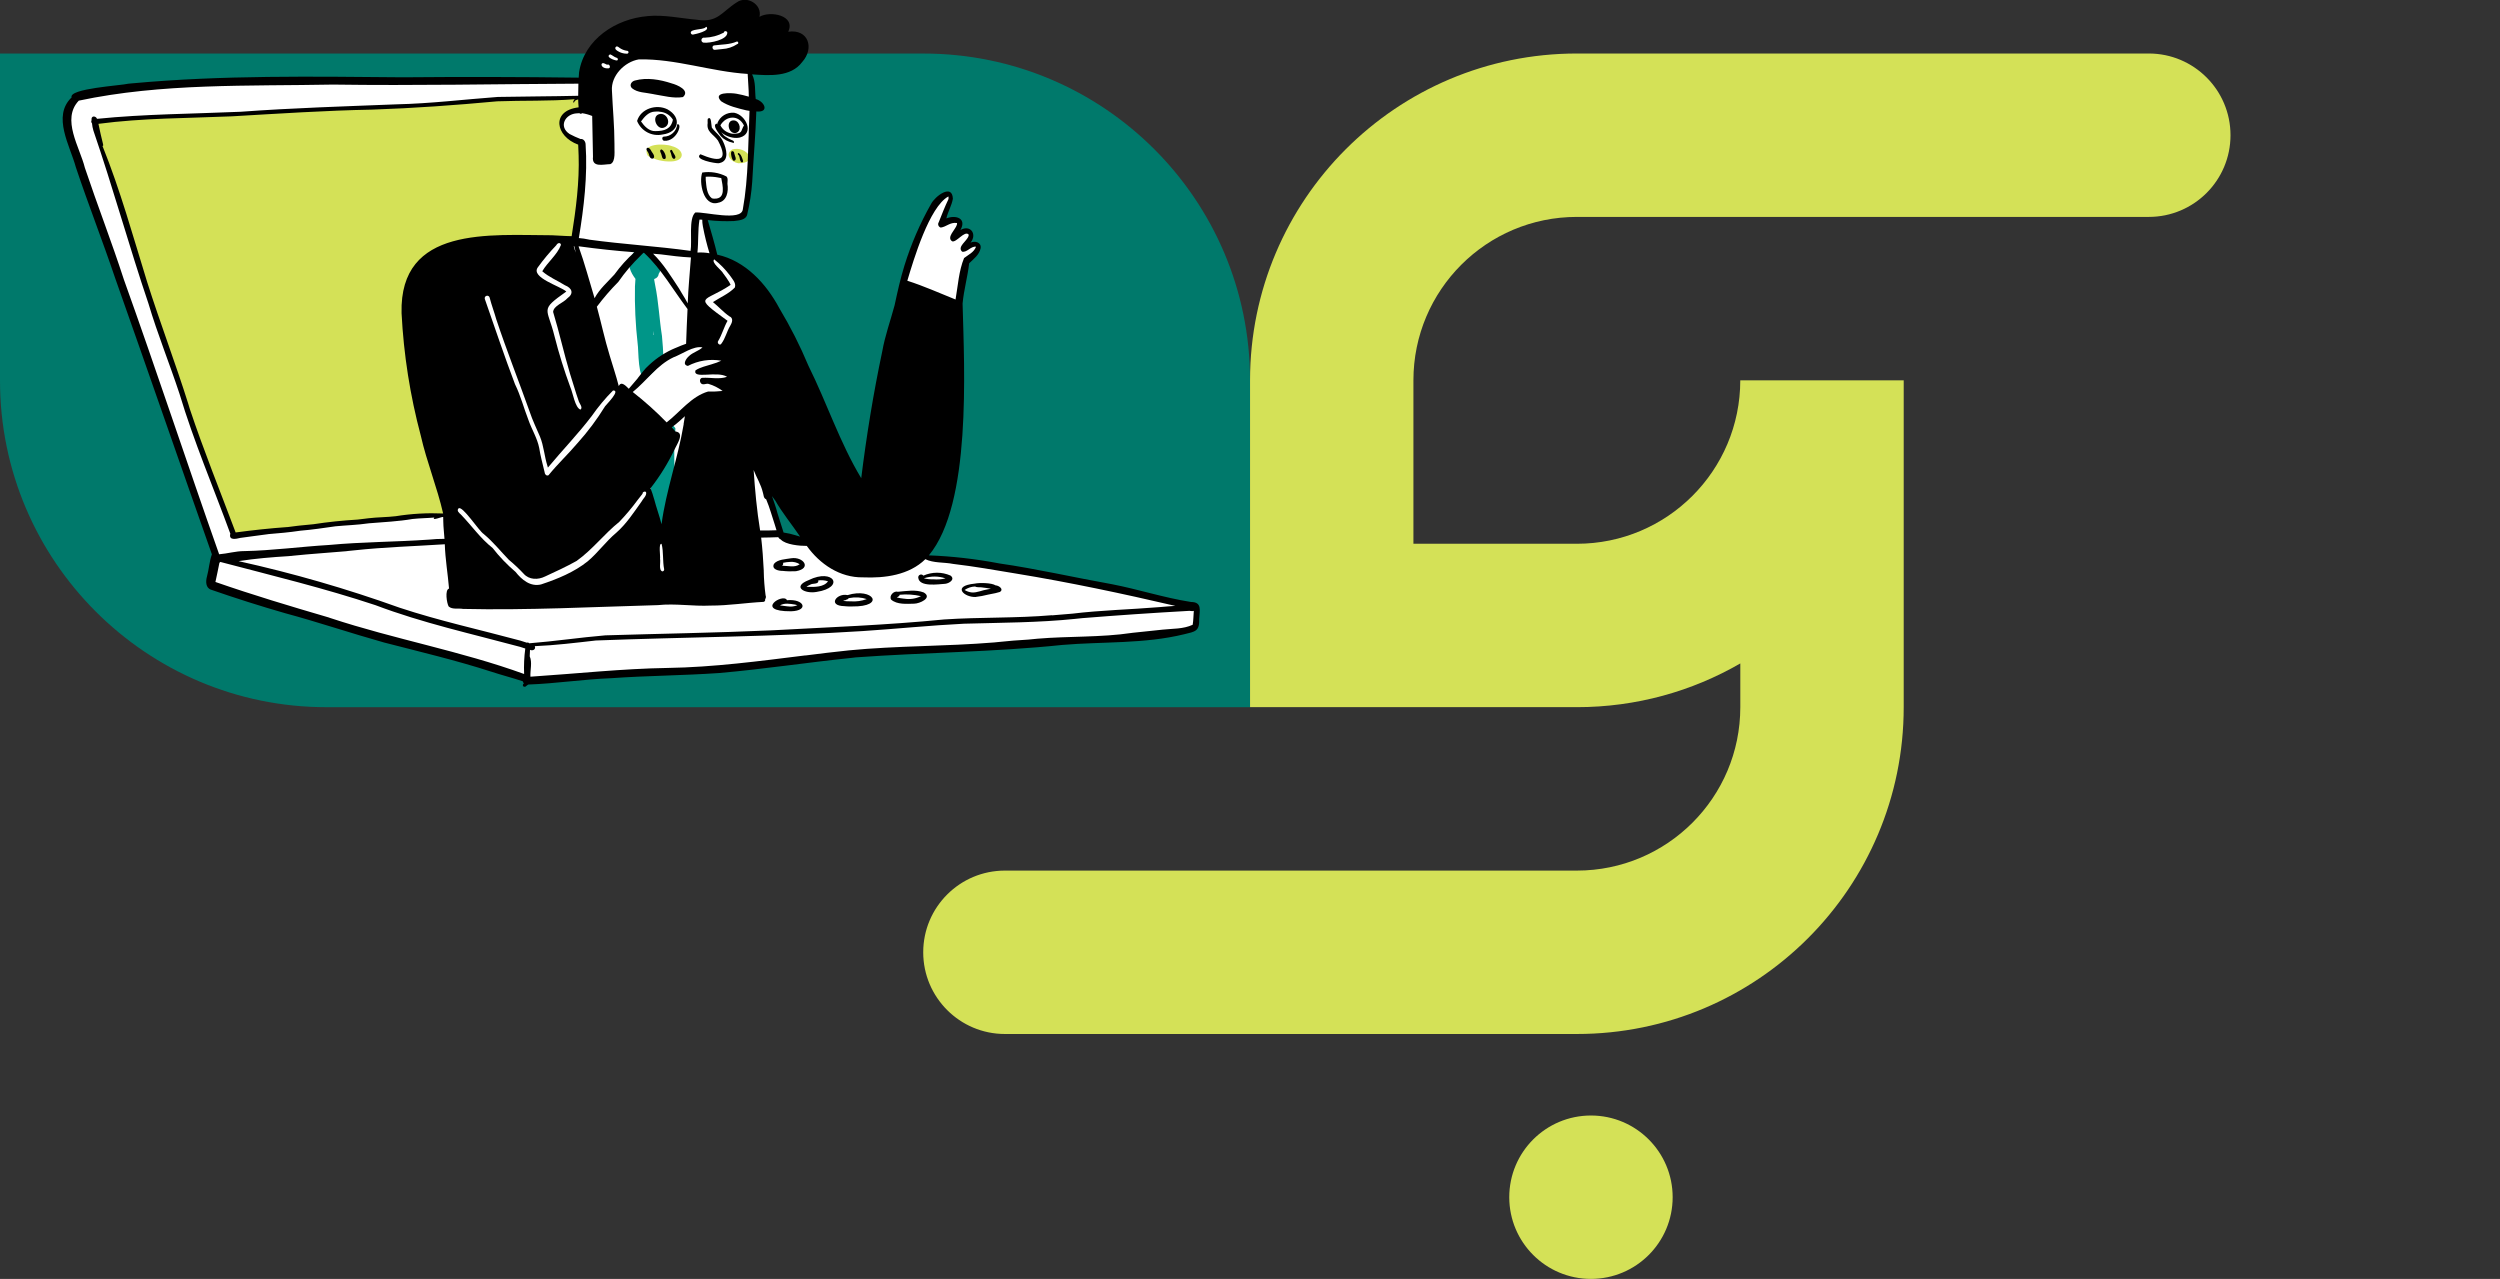 <?xml version="1.0" encoding="UTF-8"?>
<svg id="Layer_1" data-name="Layer 1" xmlns="http://www.w3.org/2000/svg" viewBox="0 0 713.91 365.22">
  <rect x="0" y="0" width="713.91" height="365.22" fill="#333333" stroke="none"/>
  <defs>
    <style>
      .cls-1 {
        fill: #fff;
      }

      .cls-2 {
        fill: #009688;
      }

      .cls-3 {
        fill: #d4e157;
      }

      .cls-4 {
        fill: #00796b;
      }
    </style>
  </defs>
  <path class="cls-4" d="M0,15.29H263.71c51.46,0,93.25,41.78,93.25,93.25v93.41H93.25C41.79,201.95,0,160.16,0,108.69V15.29H0Z"/>
  <g>
    <path class="cls-3" d="M613.63,15.28h-163.33c-51.55,0-93.33,41.79-93.33,93.33v93.33h93.33c17,0,32.94-4.55,46.67-12.49v12.49c0,25.77-20.89,46.67-46.67,46.67h-163.33c-12.89,0-23.33,10.45-23.33,23.33s10.45,23.33,23.33,23.33h163.33c51.55,0,93.33-41.79,93.33-93.33V108.61h-46.67c0,25.77-20.89,46.67-46.67,46.67h-46.67v-46.67c0-25.77,20.89-46.67,46.67-46.67h163.33c12.89,0,23.33-10.45,23.33-23.33s-10.45-23.33-23.33-23.33Z"/>
    <circle class="cls-3" cx="454.32" cy="341.88" r="23.33"/>
  </g>
  <g>
    <path id="Path_82" data-name="Path 82" class="cls-1" d="M22.28,27.66l6.05-1.47,12.54-1.38,29.49-1.47,31.3-.35,32.08,.15,26.12-.07,9.3,.35,12.24-9.2,32.82,4.48,1.03,6.41-.43,14.19-1.09,16.2-1.32,6.4-3.44,.35-5.24-.35h-2.62l3.03,12.06,14.95,12.64,10.59,21.14,17.25,33.86,7.31-46.79,5.36-22.39,4.61-10.41,5.79-6.42,1.32-.09,.38,1.23-1.96,5.56-.62,2.14,3.13-1.54,1.84,.37-.6,2.57-.65,1.32,3.22-.93,1,.28,.15,1.47-1.64,2.16,.13,.64,2.27-1.03,1.49,.41-.53,1.88-2.85,2.53-1.99,10.92s-6.49,23.41-6.44,22.98-13.92,48.56-13.92,48.56l35.41,5.45,52.62,10.99v5.36l-4.15,1.82-37.4,3.12-47.52,2.55-29.76,2.77-22.56,2.42-24.47,.89-24.42,2.01-4.04-2.01-19.11-5.6-21.79-5.71-46.31-14.1,1.5-8.34-8.07-22.92-7.91-23.52-15.52-44.75-10.64-29.23v-6.57l2.68-3.98h0Zm200.2,122.2l1.05,3.59,6.51,1.21,.87-3.03-7.14-9.69-4.32-1.95,3.03,9.86h0Z"/>
    <path id="Path_83" data-name="Path 83" class="cls-3" d="M118.44,102.46l3.72,20.24,6.49,24.21-2.72,.29-5.97,.18-9.4,.95-21.73,1.95-22.1,2.9-5.08-13.75-7.52-20.73-8.32-24.62-10.51-31.72-6.07-19.18-2.29-8.3,8.15-.93,22.14-1.04,32.38-1.69,31.65-1.32,15.5-1.04,22.44-.78,6.44-.38,.26,3.42-2.98,.95-1.91,1.38-.51,2.98,2.34,3.11,3.37,1.43v11.05l-2.35,16.67-14.88-.52-13.3,4.02-12.45,5.62-6.06,10.02,1.98,6.67-.69,7.96Z"/>
    <g id="Group_97" data-name="Group 97">
      <path id="Path_84" data-name="Path 84" class="cls-2" d="M184.57,107.97c2-1.49,3.66-3.39,4.89-5.56-.08-2.16-.21-4.33-.43-6.49-.76-4.81-.96-9.71-1.94-14.48,0,.04,.02,.08,.02,.12-.12-.59-.24-1.18-.32-1.78l.13-.15c.66-.19,1.13-.76,1.19-1.44l-.02,.02c.57-.76,.92-2.25-.21-2.67-.97-4.04-5.41-7.45-7.6-2.15-1.36,2.15-.16,4.44,1.18,6.25-.05,.77-.11,1.53-.15,2.3,0-.07,0-.13,.01-.2-.11,5.48,.15,10.97,.77,16.42,.31,1.62-.03,10.76,2.48,9.8h0Zm2.03-12.34c-.02-.38-.05-.76-.07-1.14,.06,.38,.12,.76,.18,1.14h-.11Z"/>
      <path id="Path_85" data-name="Path 85" class="cls-2" d="M189.08,152.2c1.16-.16,1.1-1.61,1.28-2.5,3.62-1.74,1.64-20.21,2.35-24.79v.03c.02-.89,.19-1.77,.15-2.66h0c-2.18-3.47-2.23,7.14-2.36,8.22-1.51,.13-.96,2.15-1.14,3.19-.23,.09-.41,.26-.54,.47-.37-2.16-2.47-1.4-2.24,.56-1.29,1.39-.6,3.86-.68,5.65,.25,1.83-.77,4.04,.18,5.64,.26,1.42-.59,4.46,1.53,4.56,.02,.79,.6,1.7,1.47,1.63h0Z"/>
      <path id="Path_86" data-name="Path 86" class="cls-3" d="M210.84,46.62c6.09,.04,2.3-5.09-1.71-3.95-2.38,1.41-.24,3.66,1.71,3.95Z"/>
      <path id="Path_87" data-name="Path 87" class="cls-3" d="M191.65,46.11c4.19-.13,3.84-3.47,.17-4.39-2.03-.79-8.95-.86-6.8,2.79,2.02,1.13,4.32,1.68,6.63,1.6Z"/>
      <path id="Path_88" data-name="Path 88" d="M205.01,57.91c2.58-.41,3.07-3.24,2.72-5.42-.02-.7,.26-1.55-.29-2.1-2.13-1.09-4.54-1.48-6.9-1.12-1.02,2.74,.31,9.78,4.47,8.65h0Zm-1.03-1.17c-.26,0-.52-.06-.77-.14l.05,.02h0s.02,0,.03,.01c-1.5-1.12-1.56-3.44-1.75-5.18v.1c-.01-.36-.03-.72-.02-1.08,1.22-.08,2.44,0,3.64,.23h-.07s.88,.15,.88,.15c.37,2.12,1.43,6.01-1.99,5.88h0Z"/>
      <path id="Path_89" data-name="Path 89" d="M205.18,46.62c.14-.02,.27-.04,.4-.08h.03s0-.01-.01-.01c2.76-.65,1.82-4.13,.94-5.99-.69-1.66-2.28-2.75-3.27-4.1-.19-.6-.05-3.57-1.17-2.48h0c-.04,.38-.05,.76-.02,1.15v-.08c0,.07,0,.13,0,.2,0-.03,0-.05,0-.08-.39,2.59,1.69,3.17,2.95,5,3.39,6.36-.2,5.94-5.02,3.9-2.02,1.54,4.23,2.62,5.18,2.57h0Z"/>
      <path id="Path_90" data-name="Path 90" d="M211.26,39.28c4.31-1.18,1.7-6.49-1.6-7.08-2.09-.2-4.06,1.02-4.81,2.98-.13,2.91,3.85,4.67,6.41,4.1Zm-2.01-1.08c-.32-.03-.63-.1-.92-.2,0,0,0,0,.01,0-.02,0-.04-.01-.06-.02h.03c-1.13-.34-2.06-1.14-2.59-2.2,1.66-2.83,5.23-3.04,6.73,.06-.79,1.09-.37,2.27-2.34,2.32h0c-.29,.03-.57,.05-.86,.04h0Z"/>
      <path id="Path_91" data-name="Path 91" d="M210.13,37.97c1.77-.46,1.25-3.25-.37-3.57-2.62-.38-1.92,3.99,.37,3.57Z"/>
      <path id="Path_92" data-name="Path 92" d="M189.23,38.4c4.72-.61,5.51-4.9,1.35-7.19-3.17-1.56-7.62-.19-8.65,3.34,1.17,2.89,4.25,4.52,7.29,3.85h0Zm-2.07-.96c-1.79,.08-3.17-1.4-4.11-2.76,.98-1.35,2.21-2.78,4.01-2.81h0c.58-.07,1.17-.04,1.75,.09h-.04s.05,0,.08,0h0l.12,.02h0c1.33,.24,2.49,1.05,3.19,2.21-.54,2.68-2.44,3.24-4.97,3.25h0Z"/>
      <path id="Path_93" data-name="Path 93" d="M189.59,36.45c2.44-.9,.84-4.64-1.5-3.8-2.1,.76-.49,4.56,1.5,3.8Z"/>
      <path id="Path_94" data-name="Path 94" d="M209.41,40.84c.1,0,.17-.1,.16-.19,0-.01,0-.03,0-.04,.1-.45-.53-.54-.83-.71l.04,.02c-.55-.24-1.07-.53-1.56-.87h0c-1.61-.93-1.76-3.75-2.6-3.74-1.36,.44,.75,2.87,1.2,3.57,.92,.97,2.11,1.62,3.42,1.86,.04,.07,.11,.11,.18,.11h0Z"/>
      <path id="Path_95" data-name="Path 95" d="M189.74,40.2c3.45,.24,5.34-5.04,3.66-4.72-.19,2.01-1.87,3.54-3.88,3.54-.68,.13-.41,1.23,.23,1.18Z"/>
      <path id="Path_96" data-name="Path 96" d="M212.2,45.99c-.23-.78-.52-1.89-1.26-2.29h0c-.34-.04-.34,.47-.05,.55,.49,.61,.24,1.79,.93,2.14,.19,.01,.36-.13,.37-.32,0-.03,0-.05,0-.08h0Z"/>
      <path id="Path_97" data-name="Path 97" d="M209.65,45.9c.93-.22,.14-1.47,.04-2.06,.02-.39-.31-.81-.73-.63-.5,.15,.05,2.91,.69,2.7Z"/>
      <path id="Path_98" data-name="Path 98" d="M192.49,45.38c1.04-.38-.3-1.63-.47-2.27,0,0,0,.01,0,.02-.02-.03-.03-.06-.04-.1,0,0,0,.01,0,.02-.22-.56-.83-.11-.55,.35,.38,.6,.26,1.81,1.05,1.99h0Z"/>
      <path id="Path_99" data-name="Path 99" d="M189.7,45.42c1.14,0-.27-3.07-.97-2.71h0c-.55,.39,.15,1.08,.19,1.59,.14,.43,.18,1.12,.78,1.12Z"/>
      <path id="Path_100" data-name="Path 100" d="M186.34,45.3c.68-.16,.47-.96,.17-1.38,0,0,0,0,0,.01l-.05-.08,.02,.02c-.48-.52-.77-1.72-1.57-1.68-.56,.24-.2,.83,.06,1.17l-.02-.02c.51,.59,.38,2,1.38,1.97h0Z"/>
      <path id="Path_101" data-name="Path 101" d="M195.03,27.72c2.14-1.92-1.7-3.52-3.28-3.92,0,0,.01,0,.02,0-3.31-1.09-7.04-1.74-10.46-.81-1.01,.24-1.7,1.38-.84,2.2,1.6,1.32,3.88,1.21,5.82,1.64h0l.48,.09s-.02,0-.02,0c0,0,.01,0,.02,0,0,0-.02,0-.03,0,2.7,.43,5.58,1.25,8.29,.8Z"/>
      <path id="Path_102" data-name="Path 102" d="M149.89,196.18c.32-.21,.61-.49,.95-.7,7.92-.28,15.78-1.51,23.7-1.81,10.27-.73,20.58-.76,30.86-1.48,12.62-1.1,25.16-3.02,37.76-4.32-.01,0-.02,0-.03,0l.66-.07s-.09,.01-.13,.01l.35-.04h-.02l.44-.05s-.09,.01-.13,.01c19.66-1.43,39.44-1.5,59.07-3.56-.04,0-.08,.01-.12,.01,11.64-1,23.48-.26,34.91-3.06,3.1-.76,4.44-.8,4.29-4.43,.11-2.27,.91-4.77-2.31-4.78h.01l-.17-.03h.04s-.07,0-.11-.01h0c-7.57-1.19-14.86-3.59-22.37-5.04-10.8-1.92-21.48-4.4-32.34-5.96,.01,0,.02,0,.03,0l-.12-.02s.01,0,.02,0c-6.56-1.24-13.21-2-19.88-2.26,12.19-14.63,10.13-52.99,9.63-71.9,.35-3.87,1.44-7.65,1.88-11.5,1.29-1.27,2.89-2.4,3.27-4.3,.27-1.7-1.59-2.2-2.89-1.6,2-2.4-.03-5.26-2.88-3.6,1.89-3.34-1.27-4.41-4.01-3.32,.44-1.92,1.53-3.69,1.86-5.62-.18-4.47-5.13-.64-6.2,1.44-3.17,5.59-5.73,11.5-7.63,17.64-1.16,3.72-1.99,7.53-2.81,11.34-1.18,4.4-2.74,8.69-3.53,13.18-2.53,11.97-4.5,24.07-6,36.21-6.12-10.15-9.82-21.54-15.09-32.14,0,0,0,.01,.01,.02-2.37-5.67-5.15-11.16-8.31-16.43-3.75-7.01-9.68-13.52-17.72-15.29-.79-3.32-1.78-6.6-2.72-9.87,2.49,.29,5,.38,7.5,.27h-.02l.24-.02h-.1c1.33-.17,3.29-.27,3.65-1.85,.73-3.07,1.21-6.19,1.43-9.34,.35-6.7,.96-13.39,1.17-20.08,3.82,.36,2.4-2.83-.17-3.56-.29-2.33,.05-4.87-1.03-7.03,4.85,.32,11.03,.84,14.29-3.52h0c3.56-3.96,1.8-9.5-3.98-8.66,2.21-4.67-5.14-6.08-8.21-4.26,.83-3.56-3.61-6.2-6.5-4.12-4.3,2.7-5.39,5.87-11.31,4.97,.04,0,.07,0,.1,0-4.77-.4-9.51-1.52-14.32-1.05h.11c-9.02,.73-18.11,6.58-19.59,16h0s0,.06-.01,.09h0v.02h0c-.05,.48-.09,.97-.11,1.46-16.73-.22-33.46-.25-50.19-.1-25.74-.22-51.55-.64-77.22,1.72h.02s-.04,0-.06,0h0c-.24,.02-.48,.05-.72,.07h0s-.1,.01-.14,.01c0,0,.02,0,.02,0l-.19,.02s.04,0,.05,0h-.12c-2.2,.55-17.15,1.37-16.25,3.93-5.63,5.36-.44,13.8,1.21,19.93,3.54,10.6,7.63,21.01,11.2,31.59,9.29,26.28,18.38,52.65,27.65,78.95-.72,1.99-.83,4.25-1.4,6.32-.38,1.35-.43,3.27,1.19,3.79,6.98,2.43,14.02,4.66,21.11,6.7,9.49,2.56,18.8,5.72,28.26,8.37,10.28,2.66,20.61,5.09,30.71,8.36l-.15-.05c3,.99,6.05,1.77,9.05,2.76,.05,.23,.17,.44,.34,.6-.48,.27-.4,1.06,.24,.95h0Zm80.07-9.02c-13.07,1.62-26.14,3.38-39.33,3.58-13.09,.21-26.11,1.65-39.16,2.5-.1-1.89,.58-4.09-.2-5.82,.01-.61,.06-1.23,.08-1.85,.77,.38,1.75-.13,1.37-1.05,5.84-.24,11.63-.96,17.43-1.62h-.01c25.41-.97,50.85-1.07,76.24-2.69,9.62-.63,19.22-1.62,28.85-2.1,10.64-.31,21.3-.29,31.9-1.39-.01,0-.02,0-.04,0,.49-.05,.98-.1,1.47-.15h-.02s.06,0,.1-.01h0c.16-.02,.33-.03,.49-.05-.03,0-.06,0-.1,.01,10.17-.82,20.36-1.51,30.56-2.08-.03,0-.06,0-.1,0,.47-.03,.98,.18,1.42,0-.11,1.32-.1,2.66-.32,3.97-2.68,1.25-5.69,1.08-8.56,1.39-2.95,.29-5.9,.65-8.85,.93h.07c-8.93,1.33-18.02,.9-27.01,1.66,.03,0,.06,0,.1-.01-.13,.01-.26,.02-.39,.04,.03,0,.06,0,.1-.01-.83,.08-1.66,.15-2.48,.24,.03,0,.06,0,.1-.01-2.91,.15-5.8,.41-8.7,.71,.03,0,.06,0,.09-.01l-1.07,.11h.01c-13.89,1.15-27.85,.93-41.72,2.28,.05,0,.09-.01,.13-.01-4.14,.42-8.28,.94-12.41,1.46h-.02Zm-79.96-1.95c-.32,2.41-.43,4.83-.33,7.26-18.06-6.56-37.02-9.93-55.24-15.95,0,0,0,0,.01,0-.04-.02-.09-.03-.13-.04h0s-.03,0-.04-.01h0l-.14-.05h.02s-.1-.02-.1-.02c.02,0,.03,0,.05,.01l-.14-.05s0,0,.01,0l-.05-.02h0s-.1-.03-.13-.04h0c-10.83-3.17-21.62-6.4-32.27-10.11,.38-1.83,.8-3.64,1.14-5.47,.1-.07,.19-.15,.26-.25,14.82,3.9,29.75,7.51,44.31,12.35,13.4,5.08,27.41,8.16,41.21,11.88-.04-.01-.07-.02-.1-.04,.3,.1,.6,.19,.9,.29,0,0,0,0-.01,0,.26,.08,.52,.16,.77,.24h-.01Zm150.41-9.53c-10.24,.88-20.53,.53-30.78,1.21-16.45,1.63-32.96,2.21-49.46,3.12-15.76,.7-31.53,.94-47.29,1.42-7.27,.61-14.49,1.7-21.76,2.27-.15-.2-.43-.28-.66-.17-.66-.19-1.31-.41-1.96-.62l.11,.03c-11.51-3.11-23.19-5.66-34.52-9.41h0s-.06-.02-.08-.03h0c-15-5.38-30.32-9.81-45.88-13.26,4.76-.75,9.53-1.13,14.33-1.43-.03,0-.06,0-.1,.01,.2-.02,.4-.04,.6-.06h0s.06,0,.1-.01h0s.02,0,.02,0h0s.01,0,.02,0h.1c.16-.03,.33-.04,.49-.06h0c5.04-.53,10.1-.83,15.15-1.28-.03,0-.06,0-.1,.01l.44-.05h-.1c.75-.07,1.51-.15,2.26-.23-.03,0-.06,0-.1,.01,8.57-.92,17.19-1.17,25.78-1.73,.13,4.24,.86,8.43,1.21,12.65-1.26,.34-.63,4.27-.1,5.12,1.06,.94,2.76,.44,4.07,.69-.05,0-.1,0-.15,0,18.62,.43,37.21-.57,55.82-1.08,5.03-.53,10.03,.38,15.06,.13,5.08,.02,10.08-.81,15.13-1.06,0,0,0,0,0,0,.32-.07,.51-.38,.44-.7,0-.02,0-.04-.01-.05,.26-.34,.3-.8,.11-1.18l.02,.04c-.3-2.27-.48-4.55-.52-6.83h0c0-.06,0-.12,0-.19h0v-.05c-.15-3.14-.38-6.27-.74-9.39,1.63,.02,3.25-.09,4.89-.12,.15,.3,.4,.53,.71,.66,1.36,1.49,5.44,1.85,7.43,1.83,3.71,5.2,9.46,9.09,16.03,8.98,6.25,.27,13.18-.63,17.83-5.19,2.31,1.15,5.35,.84,7.91,1.35,6.03,.71,12,1.77,17.99,2.76,15.27,2.5,30.41,5.72,45.48,9.23-1.47,.12-2.95,.18-4.42,.34h.01c-8.37,.69-16.77,.88-25.11,1.89h-.1s.04,0,.05,0c-1.88,.18-3.76,.31-5.65,.47h0Zm-230.67-18.31c-2.43,0-4.76,.72-7.16,.91-9.22-26.1-17.85-52.39-27.2-78.44-3.47-10.72-7.56-21.23-11.14-31.92-1.46-5.92-6.79-13.86-1.74-19.18,23.73-5.04,48.43-4.12,72.59-4.59,23.36,.34,46.72-.16,70.08-.26-.04,1.15-.05,2.31-.06,3.46-7.64,.18-15.29,.18-22.94,.33-9.64,.71-19.27,1.9-28.94,2.11-14.84,.59-29.67,1.03-44.49,2.12-13.68,.6-27.41,.64-41.04,2.02-.23-.73-1.41-.99-1.55-.08h0c-.03,.14-.02,.29,.02,.43-.18,.3-.14,.68,.1,.93,.06,.7,.2,1.39,.4,2.07h0c5.61,16.36,10.19,33.06,15.74,49.45,2.58,8.68,6.01,17.09,8.84,25.69,4.07,13.59,9.65,26.66,14.52,39.97-.52,2.04,1.67,1.49,2.86,1.21,2.65-.41,5.32-.67,7.97-1.07h-.1c3.06-.25,6.12-.51,9.16-.97h0c.05,0,.1-.01,.15-.02-.03,0-.06,0-.09,.01,3.4-.28,6.78-.79,10.15-1.27-.03,0-.06,0-.09,.01,3.14-.3,6.29-.38,9.41-.84-.03,0-.06,0-.08,.01l.43-.05s-.06,0-.08,.01c.04,0,.08-.01,.13-.01-.03,0-.06,0-.08,.01,4.12-.34,8.24-.52,12.31-1.22h0c2.15-.23,4.31-.24,6.46-.43-.1,.02-.21,.04-.31,.06-.65,.98,2.2-.32,2.59-.2,0,.45,.02,.89,.03,1.35v-.02c.02,1.64,.24,3.27,.34,4.91-1.51,0-3.02,.07-4.53,.23,.03,0,.06,0,.1-.01-9.51,.67-19.06,.64-28.56,1.53-8.07,.48-16.1,1.59-24.18,1.75h0Zm151.59-14.53c2.09,3.67,4.8,6.91,7.15,10.4-.37-.11-.74-.23-1.12-.34h0s-.02,0-.03-.01h0c-1.17-.37-2.36-.64-3.57-.82-.56-1.85-1.16-3.69-1.75-5.54h0s0-.02,0-.02h0s0-.02-.01-.03c0,0,0,.01,0,.02-.4-1.65-1.01-3.22-1.54-4.82,.29,.38,.58,.77,.86,1.17h0Zm-92.54,9.78c-.05-.34-.1-.67-.15-1.01,.05,.33,.1,.67,.15,1.01h0Zm-46.74-2.11c-4.94,.35-9.85,.88-14.76,1.54-4.4-11.73-9.11-23.36-13.08-35.25,.01,.04,.02,.08,.04,.12-.07-.23-.14-.47-.22-.7,.01,.04,.02,.08,.04,.12-.05-.18-.11-.35-.16-.53l.04,.12c-.06-.19-.12-.38-.18-.58l.04,.12c-3.69-11.76-8.1-23.28-11.82-35.04-4.02-12.99-7.63-26.12-12.72-38.74,.01,0,.02,0,.04-.01h0c.23-.08,.17-.36,.11-.54-.5-1.9-.9-3.84-1.31-5.78,12.61-1.67,25.36-1.59,38.05-2.14,13.38-.77,26.74-1.67,40.14-1.92,11.93-.4,23.82-1.27,35.7-2.37,7.37-.28,14.75-.01,22.11-.6-.19,.17-.32,.4-.37,.65-.17,.04-.08,.32,.09,.3,.23-.05,.19-.35,.35-.48l-.02,.02c.06-.06,.12-.11,.19-.15,0,0,0,0-.01,0,.08-.05,.16-.09,.25-.12,0,0-.02,0-.02,.01,.17-.07,.35-.12,.53-.17,.01,.75,.08,1.5,.13,2.26-7.98,.96-6.62,8.3-.12,10.65,.04,1.02,.08,2.03,.12,3.05,0-.05,0-.11,0-.16,.26,7.82-.77,15.55-1.99,23.25-.52-.01-1.03-.02-1.54-.05h0c-1.36-.06-2.72-.15-4.07-.21,.04,0,.08,0,.12,0-17.73-.01-43.73-2.79-43.08,22.25,.6,11.82,2.44,23.54,5.49,34.98,1.7,7.52,4.69,14.77,6.38,22.22-4.51-.2-9.04,.05-13.5,.77h0c-2.59,.31-5.21,.28-7.8,.59,.01,0,.02,0,.03,0l-.42,.05s.06,0,.08-.01c-.97,.11-1.94,.24-2.91,.35,.03,0,.06,0,.08-.01-4.23,.25-8.44,.68-12.63,1.33,.03,0,.06,0,.09-.01-1.43,.15-2.86,.26-4.29,.42,.01,0,.03,0,.04,0-.06,0-.11,.01-.17,.02h-.04s-.17,.02-.17,.02c0,0,.01,0,.02,0-.03,0-.06,0-.09,.01h0c-.94,.11-1.88,.25-2.82,.36h0Zm139.68,.91c-1.56,.05-3.11,.1-4.67,.06-.93-5.72-1.46-11.5-1.85-17.27,.82,2.14,2.09,4.11,2.62,6.36,.26,.68,.14,1.71,.96,2.01,1.02,2.38,1.67,4.91,2.5,7.36h0c.02,.09,.05,.17,.07,.25,0,0,0-.02,0-.02,.02,.06,.04,.13,.06,.19-.01-.04-.02-.08-.04-.11,.03,.1,.06,.2,.1,.31h0c.09,.28,.17,.57,.26,.86h0Zm-26.49-30.3c-1.62,9.63-5.02,18.89-6.33,28.58-.6-2.42-1.49-4.76-2.11-7.18,.01,.03,.02,.06,.03,.1l-.04-.13v.03c-.31-1.04-.6-2.09-1.02-3.1,.04-.05,.08-.1,.12-.15h0c2.62-3.37,4.87-7.02,6.71-10.87,.63-1.44,3.12-4.85,.26-5.19-.31-.42-.66-.81-1.04-1.17,.84-.62,1.66-1.28,2.43-1.98h0s.05-.05,.08-.07h0s0,0,0,0h0s.02-.02,.03-.03l-.02,.02c.42-.38,.83-.75,1.24-1.13-.12,.76-.25,1.52-.37,2.28h0Zm6.98-9.32c-4.81,1.4-8,5.84-11.85,8.82-3.02-3.11-6.26-6.01-9.68-8.68,3.98-3.2,6.9-7.67,11.64-9.91,2.42-.88,5.72-3.34,8.23-2.83,0,0,0-.01-.01-.01h0s0-.01-.01-.02c.02,.02,.03,.05,.04,.07-1.11,1-2.68,1.37-3.78,2.4-.81,.67-2.11,2.53-.36,2.85,2.93-1.53,6.28-2.06,9.54-1.49-.85,.41-1.73,.73-2.63,.98,0,0,.02,0,.02,0-1.57,.51-3.46,.88-4.77,1.79-.82,2.63,6.14,.03,9.03,1.83-2.28,.8-4.69,.15-7.03,.29-1.15,.08-.8,1.91,.24,1.85,.5,.02,1.01-.26,1.49-.12h0c1.45,.43,2.81,1.12,4.02,2.02-1.36,.15-2.73,.21-4.1,.17h0Zm-20.11-3.77c-.83,1.02-1.72,1.98-2.55,2.99-.73-.7-2.15-2.37-2.86-.75-.76-3.02-1.78-5.96-2.66-8.95l.05,.15c-1.41-4.57-2.39-9.27-3.65-13.88,1.88-2.5,3.92-4.87,6.12-7.08,1.9-2.74,4.07-5.29,6.48-7.6l-.09,.08c.28-.24,.54-.51,.79-.79l.2,.02c4.99,4.63,8.33,10.67,12.4,16.03-.19,3.3-.27,6.61-.41,9.92-.89,.29-1.76,.66-2.62,1.03l.11-.05c-.15,.06-.3,.13-.44,.19h0l-.04,.02s-.01,0-.01,0c-.02,0-.04,.02-.06,.02,.01,0,.03-.01,.04-.02-2.76,1.14-5.29,2.77-7.47,4.8,.04-.03,.07-.06,.1-.1-.78,.68-1.48,1.43-2.11,2.25,.03-.04,.06-.07,.09-.11-.47,.59-.94,1.2-1.41,1.8h0Zm6.53-35.4c2.88,.37,5.76,.76,8.67,.89-.31,4.37-.77,8.73-.92,13.11-.47-.94-1.04-1.84-1.59-2.74,0,0,0,0,0,0l-.03-.05s0,.01,.01,.02c-.31-.53-.62-1.06-.94-1.59,.01,.02,.03,.05,.04,.07-2.26-3.42-4.43-7.01-7.39-9.89,.71,.05,1.43,.1,2.14,.18h0Zm90.06-2.12c-.59,1.55-2.18,2.24-3.4,3.19-1.49,3.63-1.75,7.92-2.43,11.83-4.58-1.84-9.07-3.86-13.77-5.36,1.8-6.05,6.28-21.09,11.72-24.07,.03,.09,.05,.19,.06,.28l-.02-.1c.04,.23,.02,.46-.04,.68,0-.03,.01-.06,.02-.08-1.03,2.13-1.88,4.34-2.75,6.53-.33,.46-.23,1.1,.23,1.43,.1,.07,.2,.12,.32,.15,1.62-.21,2.65-1.59,4.64-1.31,.01,.04,.02,.09,.02,.13,0-.04,0-.07,0-.11,.02,.21-.01,.42-.1,.61,.01-.03,.02-.06,.04-.1-.38,1.35-3.07,3.6-1.32,4.71,1.2,.38,3.5-3.11,4.66-1.98l-.05-.1c.08,.12,.11,.27,.09,.41,0-.03,.01-.06,.02-.1-.02,.11-.06,.23-.1,.34,.01-.03,.02-.06,.03-.09-.39,1.43-3.32,3.04-1.83,4.47,1.42,.3,2.43-1.58,3.96-1.43l-.02,.06Zm-113.23-.15c5.21,.71,10.45,1.28,15.7,1.67-2.13,1.91-4.04,4.04-5.72,6.36-1.97,2.19-4.27,4.13-5.66,6.77-1.51-4.94-2.81-9.94-4.57-14.8,.08,0,.17,0,.25,0h0Zm35.27-5.61c.48,2.55,1.11,5.08,1.87,7.57-1.14-.2-2.29-.27-3.45-.2,.34-3.13,.08-6.3,.59-9.41,.14,0,.29,0,.43,.01h-.01c.12,0,.24,.01,.37,.02,0,.59,.04,1.19,.16,1.77,0-.02,0-.04-.01-.07l.02,.14s0-.04-.01-.07l.02,.14s0-.02,0-.03c0,.04,.02,.09,.02,.13h0Zm-36.73,5.6c.13,.6,.28,1.2,.43,1.8-.24-.59-.44-1.19-.6-1.8,.05,0,.11,0,.17,0h0Zm34.54-9.66c-1.96,1.68-.86,8.25-1.35,10.95-9.64-1.34-19.35-1.88-28.98-3.21,0,0,.01,0,.02,0l-.08-.02h.01c-.95-.21-1.9-.36-2.87-.43,1.45-8.84,2.52-17.75,1.93-26.72,0-.78-.57-1.69-1.44-1.56-1.06-.41-2.1-.88-3.11-1.42-3.28-2.11-1.3-5.82,2.15-5.92-.03,0-.07,0-.1,.01,.24-.02,.48-.04,.73-.05,.18,.21,.5,.23,.71,.05,.02-.02,.03-.03,.05-.05,.99,.15,1.96,.42,2.89,.8,.08,3.92,.13,7.84,.23,11.76,0-.05,0-.1,0-.14-.4,3.22,2.91,2.18,4.94,2.13,1.67-.66,1.1-4.04,1.19-5.56h0s0-.22,0-.22v.03c0-5.08-.5-10.14-.72-15.21-.33-4.25,3.59-8.26,7.67-8.95h0s.05,0,.08,0c0,0-.01,0-.02,0,10.47-.22,20.59,3.5,31.03,4.15,.08,2.14,.32,4.32,.32,6.49-1.19-.35-2.39-.63-3.61-.85l.11,.02c-1.5-.27-6.96-.56-4.42,2.13,2.11,1.41,4.69,1.99,7.13,2.59,0,0-.02,0-.02,0,.34,.06,.67,.12,1.01,.17-.42,9.38-.24,18.88-1.91,28.14-.45,3.49-10.89,.64-13.53,.88h0Z"/>
      <path id="Path_103" data-name="Path 103" d="M278.53,170.48c1.26-.15,2.51-.38,3.74-.7h0c.12-.02,.25-.05,.37-.07h-.01s.04,0,.06-.01c0,0-.01,0-.02,0l.4-.08s-.06,.01-.1,.02c.87-.14,1.72-.34,2.56-.6,1.24-.77-.32-1.85-1.23-1.88-1.13-.75-4.6-.78-5.94-.5-.35,.03-.69,.08-1.04,.14,0,0,.01,0,.02,0h-.06c-.06,.02-.11,.03-.17,.04h.01c-4.82,.86-1.71,3.71,1.42,3.64h0Zm-.98-1.29c-.74-.08-1.46-.32-2.1-.71,.89-.61,1.93-.96,3-1,.6,.35,1.4,.13,2.08,.27-.03,0-.06,0-.08,0,.85,.09,1.69,.21,2.52,.37-.27,.05-.54,.1-.81,.16,.03,0,.06-.01,.1-.02l-.42,.08s.06-.01,.1-.02c-1.47,.21-2.87,.95-4.37,.87h0Z"/>
      <path id="Path_104" data-name="Path 104" d="M269.94,166.71c1.15-.13,2.92-1.28,1.49-2.35-2.47-1.09-5.29-1.08-7.75,.02-.27-.36-.78-.43-1.14-.16-.23,.18-.36,.47-.32,.76,.3,2.74,5.74,1.85,7.72,1.73h0Zm-3.44-1.28c-.88,.03-1.77-.06-2.62-.27,0-.01,0-.02,.01-.04,1.99-.65,4.14-.64,6.12,.05-1.15,.28-2.33,.37-3.51,.26h0Z"/>
      <path id="Path_105" data-name="Path 105" d="M261.03,172.39c1.57,0,5.34-1.67,2.77-3.2-2.32-.9-4.98-.4-7.4-.2-1.12-.38-2.63,1.15-1.91,2.25,1.68,1.45,4.43,1.2,6.54,1.15Zm-2.83-1.42c-.71-.07-1.42-.19-2.11-.36,.3-.23,.79-.32,.81-.77,2.04-.2,4.11-.06,6.1,.4-1.48,.74-3.16,.99-4.8,.72h0Z"/>
      <path id="Path_106" data-name="Path 106" d="M243.33,173.18c9.72,.12,6.01-5.48-1.3-3.24-3.06-.67-5.9,3.06-.85,3.16h-.01c.1,0,.21,.02,.31,.03-.02,0-.03,0-.05,0,.63,.05,1.27,.07,1.9,.06h0Zm-.37-1.46c-.74,0-1.48-.03-2.21-.12,.18-.08,.36-.15,.54-.21,.12,.03,.25,0,.32-.11,.26-.08,.59-.16,.69-.43,.1-.03,.2-.06,.31-.08-.02,0-.04,0-.06,.01,1.66-.33,3.37-.23,4.97,.3-1.46,.54-3.01,.76-4.56,.64h0Z"/>
      <path id="Path_107" data-name="Path 107" d="M233.18,169.03c8.22-1.25,4.87-6.87-2.22-3.39,0,0,0,0,.01,0-4.99,1.94-1.14,4.02,2.21,3.39Zm-2.46-1.44c-.15-.02-.29-.03-.43-.05,.36-.23,.74-.43,1.13-.59l-.08,.03c.67-.5,2.57-.02,2.32-1.23,.94-.13,1.89-.05,2.79,.25-1.17,1.69-3.86,1.64-5.73,1.59h0Z"/>
      <path id="Path_108" data-name="Path 108" d="M227.34,163.11c4.58-.81,2.06-4.22-1.42-3.69-1.57,.28-3.87,.3-4.9,1.6-.78,1.59,1.34,2.02,2.49,2.01-.03,0-.07,0-.1-.01,1.3,.15,2.62,.18,3.93,.1h0Zm-4.03-1.56c.29-.16,.42-.51,.3-.83,.67-.15,1.35-.24,2.04-.26-.02,0-.03,0-.05,0,.97-.09,1.94,.14,2.77,.66-1.4,1.07-3.42,.43-5.06,.42h0Z"/>
      <path id="Path_109" data-name="Path 109" d="M225.92,174.56c5.12-.15,3.81-3.62-1.19-3.16-.99-2.24-9.56,3.24,1.19,3.16Zm-1.03-1.4c-.72-.08-1.44-.18-2.16-.28,1.3-.77,2.87-.46,4.29-.24l-.08-.02c.09,.02,.17,.04,.26,.06l-.08-.02c.2,.04,.4,.1,.59,.17-.89,.37-1.87,.48-2.83,.32h0Z"/>
      <path id="Path_110" data-name="Path 110" class="cls-1" d="M156.67,135.67c2.59-3.19,5.63-6.03,8.29-9.18-.01,.01-.02,.02-.03,.04,2.94-3.27,5.57-6.79,7.87-10.53,.49-.63,4.5-4.61,2.26-4.49,0,0,0,0,0,0-2.23,2.24-4.26,4.68-6.07,7.28l.07-.09c-3.92,5.17-8.46,9.84-12.6,14.83-.05-.18-.1-.36-.15-.54,.01,.03,.02,.07,.03,.1-.89-2.76-1.04-5.71-2.14-8.4-1-2.35-2.12-4.64-2.93-7.08-3.12-8.79-6.57-17.45-9.51-26.3,0,0,0,.01,0,.02-.59-2.14-1.4-4.21-1.94-6.36-.1-.38-.5-.61-.88-.5-.38,.1-.61,.5-.5,.88,0,.03,.02,.07,.03,.1,2.84,8.11,5.56,16.27,8.61,24.31,0,0,0,0,0-.01,0,.01,0,.02,.01,.03,0,0,0,0,0-.01,1.61,3.27,2.5,6.81,3.82,10.19,.93,2.68,2.5,5.12,3.06,7.93,.36,2.31,.98,4.56,1.52,6.83,.02,.6,.51,1.35,1.18,.97h0Z"/>
      <path id="Path_111" data-name="Path 111" class="cls-1" d="M154.54,166.88c4.65-1.54,9.44-3.5,13.29-6.59,2.95-2.48,5.19-5.68,8.15-8.15h0c2.89-2.54,5-5.79,7.22-8.91,.41-.84,1.51-1.64,1.31-2.63-.21-.49-1.13-.08-1.01,.38-.51,.62-1,1.27-1.5,1.91,.01-.02,.02-.03,.04-.05-1.6,2.18-3.35,4.26-5.22,6.21l.08-.07c-4.35,3.47-7.71,7.99-12.25,11.21-2.93,1.64-6,3.05-9.05,4.46,.02-.01,.04-.02,.06-.03-2,1-4.57,1-6.13-.79,.02,.02,.05,.05,.07,.07-1.34-1.43-2.77-2.78-4.28-4.03-2.38-2.45-4.48-5.11-7.12-7.31l.07,.07-.18-.18,.07,.07c-1.42-.88-6.21-8.43-7.26-7.3-.54,.67,.22,1.26,.69,1.69,3.06,3.15,5.57,6.82,9.06,9.56,1.95,2.5,4.15,4.79,6.56,6.84,1.79,2.26,4.26,4.34,7.35,3.57h0Z"/>
      <path id="Path_112" data-name="Path 112" class="cls-1" d="M189.16,163.17c.29-.02,.52-.27,.5-.56,0-.01,0-.03,0-.04-.49-2.37-.13-5-.74-7.27-.94-.23-.29,3.58-.44,4.3v-.02c.24,.98-.48,3.27,.69,3.6h0Z"/>
      <path id="Path_113" data-name="Path 113" class="cls-1" d="M205.93,98.23c1.22-1.56,1.6-3.58,2.62-5.25,0,0,0,.02-.01,.02,0-.02,.02-.03,.02-.05v.02c.53-.86,.94-2.17-.27-2.64-1.71-1.17-3.08-2.76-4.7-4.06,2.07-1.36,4.52-2.37,6.25-4.16,.48-1.31-.83-2.56-1.5-3.58,.02,.02,.04,.05,.06,.08-1.28-1.7-2.78-3.23-4.46-4.55-.93,.95,2.16,3.07,2.62,4.07,0,0,0,0,0-.01,.62,.8,1.19,1.63,1.71,2.49-.02-.03-.04-.06-.05-.09,.16,.27,.3,.55,.42,.83-7.64,5.17-11.11,2.82-.88,10.26-1.06,1.85-1.58,3.96-2.68,5.78-.38,.51,.36,1.37,.85,.85h0Z"/>
      <path id="Path_114" data-name="Path 114" class="cls-1" d="M165.77,116.97c.8-.63-.41-1.83-.56-2.59-.9-2.54-1.6-5.15-2.45-7.71,.01,.03,.02,.07,.03,.1-1.76-5.86-3.06-11.84-4.84-17.69,.13-1.8,2.96-2.59,4.08-3.91,1.94-1.39,1.3-2.92-.7-3.71-2.15-1.35-4.56-2.31-6.48-4,1.54-2.63,4.27-4.69,5.34-7.52-.12-.85-1.04-.55-1.31,.06-1.91,1.99-3.69,4.12-5.31,6.36-2.07,2.92,6.4,5.32,8.15,6.89-7.74,5.49-5.42,4.42-3.37,12.77,1.25,4.93,2.76,9.79,4.52,14.56,.72,1.57,1.33,5.87,2.9,6.4h0Z"/>
      <path id="Path_115" data-name="Path 115" class="cls-1" d="M204.15,14.23c.59-.07,1.19-.14,1.79-.19h-.03c.13-.01,.25-.02,.38-.03h-.08c1.55-.07,3.05-.57,4.34-1.43,.46-.05,.29-.81-.13-.72h.02s-.02,0-.03,0h0c-2.08,.91-4.32,.81-6.52,1.11-.74,.16-.44,1.37,.27,1.26h0Z"/>
      <path id="Path_116" data-name="Path 116" class="cls-1" d="M200.97,12.19c1.69,.16,6.88-.79,6.72-2.95-.2-.45-.91-.49-.98,.06-1.68,.9-3.55,1.4-5.45,1.46h.01s-.06,0-.1,0c.01,0,.03,0,.04,0-.39-.1-.79,.13-.89,.51-.1,.39,.13,.79,.51,.89,.04,.01,.09,.02,.13,.02h0Z"/>
      <path id="Path_117" data-name="Path 117" class="cls-1" d="M197.88,9.88c.79-.15,4.96-1.05,3.87-2.21-.15-.03-.21,.12-.33,.18,.01,0,.02-.02,.04-.02-.85,.75-4.34,.37-4.2,1.57,.05,.3,.32,.5,.62,.48h0Z"/>
      <path id="Path_118" data-name="Path 118" class="cls-1" d="M178.89,15.33c.53,.11,.84-.51,.35-.8-.68-.07-1.33-.27-1.92-.61-.47-.19-1.05-1.04-1.52-.47-.34,.55,.3,.96,.72,1.2-.02-.01-.04-.02-.06-.04,.73,.46,1.57,.7,2.43,.72Z"/>
      <path id="Path_119" data-name="Path 119" class="cls-1" d="M176.18,17.27c.41-.08,.3-.75-.1-.77-.68-.19-1.2-.76-1.84-.98-1.52,.73,1.24,1.76,1.93,1.75h0Z"/>
      <path id="Path_120" data-name="Path 120" class="cls-1" d="M173.8,19.52c.77-.17,.19-1.43-.43-1.03-.23-.08-.45-.19-.66-.31,0,0,0,0,.01,0-1.41-.74-1.41,1.54,1.08,1.33h0Z"/>
    </g>
  </g>
</svg>